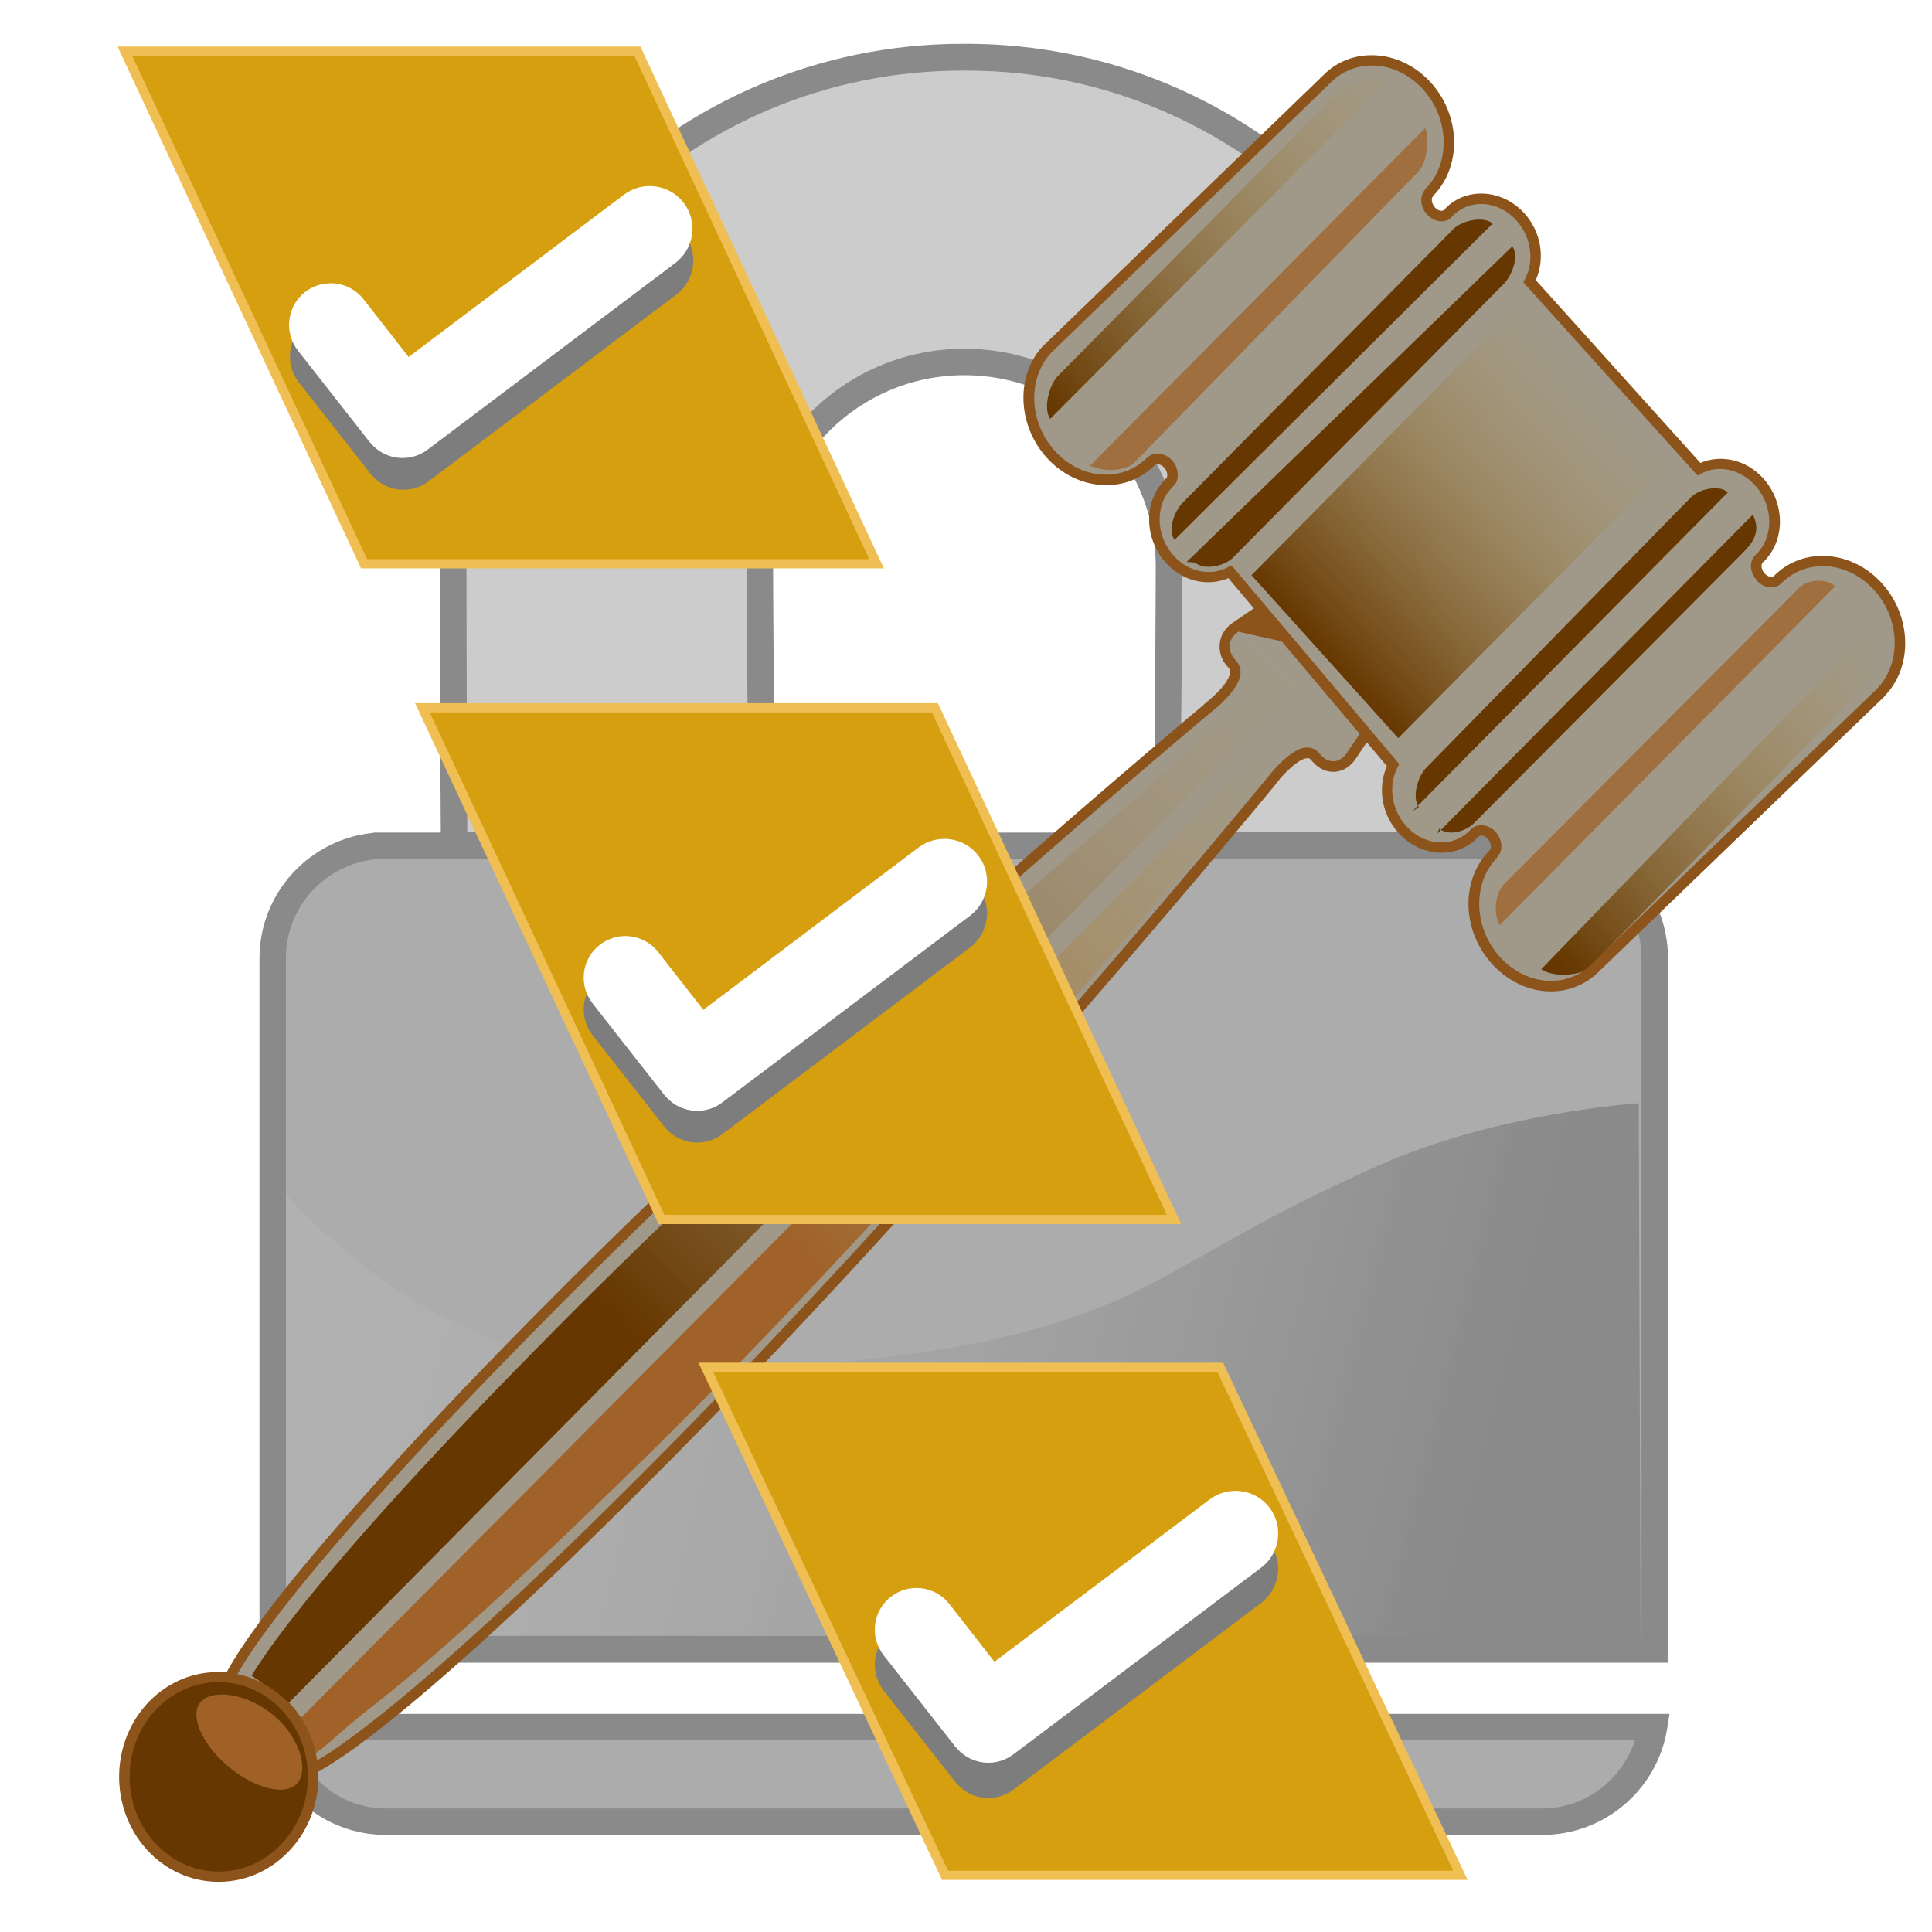<?xml version="1.0" encoding="UTF-8" standalone="no"?>
<svg id="svg2" xmlns:rdf="http://www.w3.org/1999/02/22-rdf-syntax-ns#" xmlns="http://www.w3.org/2000/svg" y="0px" xml:space="preserve" height="219" width="219" version="1.1" enable-background="new -0.101 -0.937 209 202" x="0px" xmlns:cc="http://creativecommons.org/ns#" xmlns:xlink="http://www.w3.org/1999/xlink" viewBox="-0.101 -0.937 219 219" xmlns:dc="http://purl.org/dc/elements/1.1/">
<defs id="defs6"><filter id="filter3844"><feGaussianBlur id="feGaussianBlur9" stdDeviation="0.924"/></filter><linearGradient id="linearGradient3853" y2="146" gradientUnits="userSpaceOnUse" x2="-9.68" gradientTransform="translate(0.313,-0.937)" y1="214" x1="247"><stop id="stop12" stop-color="#151212" offset="0"/><stop id="stop14" stop-color="#eae7e7" stop-opacity="0.409" offset="1"/></linearGradient><linearGradient id="linearGradient3032" y2="212" gradientUnits="userSpaceOnUse" x2="-80.9" gradientTransform="matrix(-1.147,0.182,0.172,1.214,14.193,-170.341)" y1="267" x1="-11.3"><stop id="stop15-2" stop-color="#663700" offset="0"/><stop id="stop17-4" stop-color="#b49664" stop-opacity="0" offset="1"/></linearGradient><linearGradient id="linearGradient3028" y2="221" gradientUnits="userSpaceOnUse" x2="-79.4" gradientTransform="matrix(-1.147,0.182,0.172,1.214,15.353,-168.051)" y1="259" x1="-27.5"><stop id="stop20-8" stop-color="#a06127" offset="0"/><stop id="stop22-8" stop-color="#b4964e" stop-opacity="0" offset="1"/></linearGradient><linearGradient id="linearGradient3021" y2="220" gradientUnits="userSpaceOnUse" x2="-139" gradientTransform="matrix(-1.147,0.182,0.172,1.214,15.353,-170.051)" y1="245" x1="-104"><stop id="stop25-9" stop-color="#663700" offset="0"/><stop id="stop27-4" stop-color="#b4964e" stop-opacity="0" offset="1"/></linearGradient><linearGradient id="linearGradient3016" y2="161" gradientUnits="userSpaceOnUse" x2="-102" gradientTransform="matrix(-1.147,0.182,0.172,1.214,15.353,-170.051)" y1="187" x1="-62.2"><stop id="stop30-4" stop-color="#663700" offset="0"/><stop id="stop32-0" stop-color="#b4964e" stop-opacity="0" offset="1"/></linearGradient><linearGradient id="linearGradient3012" y2="-224" gradientUnits="userSpaceOnUse" x2="-16.4" gradientTransform="matrix(1.193,0,0,1.196,125.446,108.917)" y1="-224" x1="-52.9"><stop id="stop35-1" stop-color="#663700" offset="0"/><stop id="stop37-7" stop-color="#b4964e" stop-opacity="0" offset="1"/></linearGradient></defs>
<path style="color:#000000;enable-background:accumulate;" fill="#acacac" stroke-miterlimit="4" d="m42.51,94.929c-6.578,0.577-11.7,6.076-11.7,12.754v78.333h156.67v-78.333c0-6.729-5.122-12.202-11.7-12.754h-133.57zm-11.499,99.925c1.014,6.076,6.277,10.695,12.654,10.695h131.06c6.377,0,11.65-4.605,12.654-10.695h-156.66z" fill-rule="evenodd"/><path id="path54" d="m109.02,5.549c-31.986,0-57.745,25.91-57.745,57.745,0,1.25,0.036,23.349,0.11,31.584h34.945c-0.202-8.234-0.303-30.328-0.303-31.583,0-12.804,10.394-23.199,23.199-23.199,12.804,0,23.199,10.394,23.199,23.199,0,1.275-0.101,23.349-0.298,31.584h34.949c0.073-8.235,0.11-30.329,0.11-31.584,0-31.986-25.91-57.745-57.745-57.745z" fill-rule="evenodd" stroke-miterlimit="4" fill="#CCC"/><path id="path58" opacity="0.473" d="m-22.6,146s29.7,33.9,70.8,36.5c41.1,2.54,90.8-0.418,123-16.5,16.5-8.15,25-14.4,52.6-26.3,26.9-11.6,58.9-13.6,58.9-13.6l0.424,118-306,0.424v-98.8z" transform="matrix(0.502,0,0,0.522,43.74,58.289)" filter="url(#filter3844)" fill="url(#linearGradient3853)"/><path id="path2909" fill-rule="evenodd" style="block-progression:tb;color:#000000;direction:ltr;text-indent:0;text-align:start;enable-background:accumulate;text-transform:none;" fill="#8a8a8a" d="m109.03,4.031c-32.799,0-59.281,26.602-59.281,59.25,0,1.28,0.051,23.37,0.125,31.625v1.469h1.5,34.969,1.531l-0.031-1.531c-0.201-8.181-0.312-30.388-0.312-31.562,0-11.989,9.698-21.688,21.688-21.688,11.989,0,21.688,9.698,21.688,21.688,0,1.196-0.086,23.379-0.281,31.562l-0.031,1.531h1.531,34.938,1.5l0.031-1.469c0.073-8.255,0.094-30.34,0.094-31.625,0-32.799-26.602-59.25-59.25-59.25h-0.406zm0,3.031,0.406,0c31.023,0,56.25,25.046,56.25,56.219,0,1.168-0.059,21.085-0.125,30.094h-31.938c0.179-9.071,0.312-28.804,0.312-30.094,0-13.62-11.099-24.688-24.719-24.688s-24.688,11.068-24.688,24.688c0,1.272,0.097,21.02,0.281,30.094h-31.938c-0.067-9.009-0.094-28.931-0.094-30.094,0-31.023,25.078-56.219,56.25-56.219z"/><path id="path3687" fill-rule="evenodd" style="block-progression:tb;color:#000000;direction:ltr;text-indent:0;text-align:start;enable-background:accumulate;text-transform:none;" fill="#8a8a8a" d="m42.219,93.438,0,0.031c-7.262,0.72-12.907,6.821-12.907,14.221v78.344,1.5h1.5,156.66,1.5v-1.5-78.344c0-7.493-5.723-13.634-13.062-14.25h-0.062-0.062-133.28-0.125-0.156zm0.438,3,133,0c5.816,0.488,10.312,5.286,10.312,11.25v76.812h-153.66v-76.812c0-5.908,4.528-10.739,10.344-11.25z"/><path id="path56" fill-rule="evenodd" style="block-progression:tb;color:#000000;direction:ltr;text-indent:0;text-align:start;enable-background:accumulate;text-transform:none;" fill="#8a8a8a" d="m29.243,193.34,0.281,1.75c1.132,6.783,7.017,11.969,14.125,11.969h131.06c7.106,0,13.034-5.163,14.156-11.969l0.281-1.75h-1.781-156.34-1.781zm3.906,3,152.09,0c-1.524,4.447-5.543,7.719-10.531,7.719h-131.06c-4.986,0-8.976-3.276-10.5-7.719z"/><path id="path48-5" style="color:#000000;enable-background:accumulate;" fill-rule="nonzero" fill="#a09989" d="m31.274,193.89c-2.711-3.005-5.538-4.202-5.538-4.202s2.838-8.379,35.997-41.893c33.23-33.6,74.996-68.405,74.996-68.405,1.731-1.356,4.05-3.713,2.908-4.971l-0.182-0.204c-1.143-1.27-0.938-3.09,0.455-4.031l5.884-4.018,11.307,12.58-4.061,6.034c-0.959,1.429-2.688,1.563-3.83,0.289l-0.292-0.321c-1.143-1.27-3.507,1.041-4.869,2.809,0,0-34.843,42.504-68.071,76.092s-41.189,36.153-41.189,36.153-0.825-2.858-3.53-5.863z"/><path id="path3733" style="direction:ltr;enable-background:accumulate;block-progression:tb;text-indent:0;color:#000000;text-transform:none;text-align:start;" fill-rule="nonzero" fill="#8c531b" d="m157.86,78.694-0.312-0.344-11.312-12.594-0.344-0.375-0.438,0.281-5.875,4.031c-1.666,1.125-1.919,3.399-0.562,4.906l0.188,0.219c0.156,0.171,0.183,0.305,0.125,0.594-0.058,0.289-0.265,0.708-0.562,1.125-0.595,0.834-1.571,1.721-2.406,2.375v0.031s-41.804,34.818-75.062,68.438c-16.591,16.769-25.592,27.25-30.469,33.562-2.438,3.156-3.825,5.258-4.625,6.594-0.8,1.335-1.031,1.938-1.031,1.938l-0.188,0.531,0.531,0.219s2.525,1.151,5.062,3.844l0.031,0.031,0.219,0.25c2.62,2.91,3.375,5.625,3.375,5.625l0.188,0.594,0.594-0.188s0.582-0.218,1.875-1,3.351-2.162,6.438-4.594c6.173-4.863,16.468-13.913,33.094-30.719,33.258-33.619,68.125-76.125,68.125-76.125v-0.031c0.653-0.839,1.586-1.815,2.404-2.394,0.409-0.289,0.772-0.458,1.031-0.5,0.259-0.042,0.374-0.018,0.531,0.156l0.281,0.312c0.678,0.756,1.581,1.13,2.469,1.062,0.888-0.068,1.746-0.592,2.312-1.438l4.062-6.031,0.25-0.375zm-1.5,0.125-3.812,5.625c-0.392,0.584-0.904,0.868-1.406,0.906-0.502,0.038-1.036-0.17-1.5-0.688l-0.281-0.312c-0.414-0.46-1.046-0.62-1.594-0.531-0.548,0.089-1.036,0.368-1.531,0.719-0.99,0.701-1.95,1.739-2.656,2.656,0,0-34.834,42.474-68.031,76.031-16.602,16.782-26.885,25.808-33,30.625-3.057,2.408-5.075,3.783-6.312,4.531-0.879,0.531-0.965,0.514-1.156,0.594-0.266-0.759-1.072-2.695-3.156-5.125l0.031-0.094-0.219-0.281c-2.362-2.618-4.476-3.69-5.188-4.031,0.078-0.188,0.087-0.331,0.656-1.281,0.769-1.283,2.146-3.372,4.562-6.5,4.832-6.255,13.838-16.723,30.406-33.469,33.197-33.557,74.938-68.344,74.938-68.344,0.896-0.702,1.913-1.627,2.625-2.625,0.356-0.499,0.64-1.013,0.75-1.562,0.108-0.54-0.009-1.17-0.406-1.625-0.007-0.008,0.007-0.023,0-0.031l-0.188-0.188c-0.93-1.033-0.776-2.369,0.344-3.125v-0.031l23.77,5.28,10.656,11.874z"/><path id="path46-5" fill="#663700" d="m32.434,192.67c4.084,4.531,3.923,11.701-0.36,16-4.269,4.324-11.041,4.141-15.114-0.377-4.084-4.531-3.911-11.701,0.354-16,4.28-4.311,11.053-4.153,15.114,0.379z"/><path id="path50-1" fill="url(#linearGradient3032)" d="m32.424,192.38c-1.454-1.563-2.896-2.663-4.015-3.371,0.751-1.234,2.077-3.212,4.35-6.156,4.788-6.18,13.73-16.611,30.343-33.344,24.806-25.038,50.995-47.268,66.571-60.947,4.938-4.336,7.995-6.974,8.295-7.218,0.181-0.145,0.351-0.296,0.51-0.457,1.069-1.076,3.277-2.98,3.3-4.128,0.024-1.143-0.397-2.296-1.2-3.188l-0.183-0.204c-0.249-0.282-0.309-0.52-0.309-0.728,0.006-0.205,0.072-0.404,0.283-0.622,0.058-0.058,0.119-0.113,0.201-0.164l4.808-3.278,4.626,5.13-117.69,118.7z"/><path id="path52-7" fill="#a06127" d="m33.532,201.27c-1.384,1.424-4.921,0.481-7.904-2.098-2.983-2.579-4.296-5.831-2.914-7.251,1.372-1.419,5.328-0.904,8.311,1.679,2.983,2.583,3.889,6.249,2.51,7.681z"/><path id="path54-1" opacity="0.98" fill="url(#linearGradient3028)" d="m33.584,194.67c1.327,1.771,1.477,1.881,2.088,3.102,1.2-0.727,3.277-2.846,6.184-5.093,6.103-4.715,16.383-13.802,33.112-30.29,25.036-24.794,47.419-51.176,61.264-66.932,4.361-4.983,7.015-8.061,7.28-8.354,0.147-0.183,0.298-0.355,0.46-0.514,1.074-1.071,3-3.298,4.073-3.249,1.081,0.037,2.146,0.547,2.93,1.441l0.181,0.204c0.25,0.28,0.474,0.358,0.669,0.368,0.193,0.005,0.385-0.054,0.603-0.264,0.056-0.057,0.113-0.12,0.166-0.203l3.376-4.903-4.062-4.824-118.83,119.57z"/><path id="path60-1" fill="#a09989" d="m150.34,7.989c3.046-3.078,8.134-2.699,11.33,0.851,3.161,3.505,3.3,8.867,0.323,11.957l-0.103,0.113c-0.468,0.471-0.376,1.417,0.201,2.052,0.577,0.64,1.431,0.783,1.915,0.318l0.185-0.187c2.181-2.199,5.792-1.942,8.053,0.564,1.881,2.089,2.25,5.093,1.059,7.316l19.152,21.253c2.146-1.151,4.961-0.628,6.853,1.466,2.261,2.516,2.331,6.339,0.151,8.55l-0.209,0.209c-0.436,0.46-0.343,1.368,0.234,2.015,0.578,0.638,1.454,0.782,1.927,0.308l0.093-0.094c3.07-3.018,8.123-2.615,11.284,0.9,3.196,3.542,3.311,8.928,0.264,12.018l-32.305,31.145c-1.5,1.514-3.53,2.247-5.699,2.064-2.1-0.187-4.096-1.218-5.619-2.907-3.161-3.505-3.311-8.867-0.324-11.957l0.09-0.1c0.48-0.48,0.383-1.417-0.19-2.064-0.579-0.64-1.431-0.783-1.915-0.316l-0.187,0.187c-2.181,2.199-5.792,1.942-8.053-0.566-1.892-2.089-2.25-5.093-1.058-7.316l-18.46-21.858c-2.158,1.154-4.973,0.628-6.853-1.466-2.261-2.516-2.331-6.339-0.15-8.55l0.208-0.209c0.437-0.462,0.344-1.38-0.231-2.015-0.579-0.64-1.465-0.783-1.927-0.311l-0.094,0.092c-3.069,3.017-8.122,2.614-11.284-0.896-3.196-3.542-3.323-8.941-0.269-12.018l31.61-30.543z"/><path id="path62-5" fill="#663700" d="m160.73,90.554c-0.826-1.179-0.088-3.518,0.827-4.446l29.998-30.656c0.918-0.927,3.138-1.503,4.211-0.579l-35.766,36.153z"/><path id="path64-2" fill="#663700" d="m163.04,92.997c1.083,0.895,3.023,0.299,3.946-0.628l29.997-30.168c0.877-0.926,2.838-2.418,1.604-4.8l-35.766,36.153z"/><path id="path66-7" opacity="0.75" fill="#a06127" d="m169.96,103.99c-0.87-1.246-0.572-3.689,0.398-4.678l33.459-33.585c0.97-0.976,2.977-1.181,4.107-0.204l-37.958,38.351z"/><path id="path68-6" fill="url(#linearGradient3021)" d="m174.57,108.88c1.131,0.973,4.488,0.84,5.446-0.136l32.189-32.852c0.969-0.976,1.696-4.91,0.468-6.29l-38.074,39.329z"/><path id="path70-1" fill="#663700" d="m133.04,60.264c-0.821-1.179,0.011-3.298,0.93-4.226l30.69-31.023c0.917-0.927,3.334-1.514,4.442-0.618l-36.112,35.909z"/><path id="path72-4" fill="#663700" d="m135.35,62.829c1.076,0.926,3.369,0.39,4.292-0.537l30.689-31.024c0.92-0.925,1.823-3.115,0.997-4.287l-36.92,35.787z"/><path id="path74-2" fill="url(#linearGradient3016)" d="m118.96,46.584c-0.869-1.246-0.103-3.933,0.863-4.91l31.96-32.366c0.972-0.977,3.958-1.82,5.088-0.838l-37.958,38.107z"/><path id="path76" opacity="0.75" fill="#a06127" d="m123.8,51.958c1.558,0.652,3.438,0.437,4.534-0.303l32.309-33.099c0.985-0.995,1.281-3.469,0.83-4.995l-38.074,38.351z"/><rect id="rect78" transform="matrix(0.704,-0.711,-0.669,-0.743,0,0)" height="24.863" width="43.543" y="-171.08" x="62.416" fill="url(#linearGradient3012)"/><path id="path3727" style="direction:ltr;enable-background:accumulate;block-progression:tb;text-indent:0;color:#000000;text-transform:none;text-align:start;" fill-rule="nonzero" fill="#8c531b" d="m215.86,71.756c-0.049-2.321-0.929-4.683-2.625-6.562-3.357-3.733-8.835-4.202-12.156-0.938l-0.094,0.094c-0.085,0.085-0.205,0.126-0.406,0.094-0.201-0.032-0.453-0.151-0.656-0.375-0.207-0.232-0.318-0.517-0.344-0.75-0.024-0.218,0.031-0.36,0.094-0.438v-0.031l0.219-0.188c2.425-2.46,2.333-6.64-0.125-9.375-1.929-2.135-4.793-2.74-7.125-1.75l-18.657-20.721c1.064-2.406,0.65-5.418-1.281-7.562-2.459-2.726-6.509-3.042-8.938-0.594l-0.156,0.188c-0.094,0.09-0.242,0.126-0.438,0.094-0.196-0.033-0.42-0.147-0.625-0.375-0.2-0.22-0.32-0.51-0.344-0.75-0.024-0.24,0.045-0.42,0.125-0.5l0.094-0.094c0.006-0.006-0.006-0.025,0-0.031,3.203-3.348,3.039-9.034-0.312-12.75-3.392-3.769-8.891-4.206-12.188-0.875l-31.594,30.531h-0.031c-3.305,3.331-3.143,9.084,0.25,12.844,3.358,3.728,8.835,4.202,12.156,0.938l0.098-0.095c0.076-0.078,0.203-0.126,0.406-0.093,0.203,0.033,0.453,0.151,0.656,0.375,0.202,0.223,0.318,0.515,0.344,0.75,0.026,0.235-0.025,0.365-0.094,0.438l-0.188,0.219c-2.426,2.46-2.333,6.64,0.125,9.375,1.919,2.136,4.753,2.742,7.094,1.75l17.969,21.312c-1.065,2.405-0.631,5.418,1.312,7.562,2.459,2.727,6.477,3.042,8.906,0.594l0.188-0.187c0.095-0.091,0.211-0.126,0.406-0.094,0.184,0.031,0.426,0.17,0.625,0.375,0.012,0.012,0.02,0.018,0.031,0.031,0.185,0.223,0.291,0.522,0.312,0.75,0.023,0.239-0.036,0.38-0.125,0.469v0.031l-0.094,0.094c-3.234,3.345-3.045,9.027,0.312,12.75,1.616,1.792,3.74,2.924,6,3.125h0.031c2.333,0.197,4.535-0.613,6.156-2.25l32.312-31.125v-0.031c1.65-1.665,2.427-3.923,2.377-6.244zm-1.188,0c0.045,2.021-0.645,3.989-2.031,5.406l-32.313,31.154c-1.378,1.392-3.214,2.076-5.219,1.906-1.94-0.173-3.789-1.133-5.219-2.719-2.965-3.288-3.084-8.321-0.344-11.156l0.063-0.094c0.008-0.008-0.007-0.023,0-0.031,0.374-0.39,0.517-0.906,0.469-1.406-0.049-0.511-0.255-1.019-0.625-1.438-0.372-0.411-0.847-0.668-1.344-0.75-0.496-0.082-1.048,0.031-1.438,0.406l-0.188,0.188c-1.932,1.948-5.124,1.757-7.188-0.531-1.726-1.905-2.031-4.675-0.969-6.656l0.189-0.345-0.25-0.313-18.468-21.875-0.312-0.344-0.438,0.219c-1.901,1.017-4.409,0.566-6.125-1.344-2.064-2.297-2.091-5.757-0.156-7.719l0.188-0.219h0.031c0.369-0.39,0.461-0.939,0.406-1.438-0.055-0.499-0.253-0.995-0.625-1.406-0.376-0.416-0.875-0.669-1.375-0.75s-1.052,0.044-1.438,0.438l-0.094,0.062c-2.817,2.769-7.441,2.448-10.406-0.844-2.988-3.312-3.083-8.357-0.312-11.188l0.03-0.03,31.592-30.532c2.796-2.824,7.47-2.52,10.469,0.813,2.965,3.287,3.075,8.321,0.344,11.156h-0.031l-0.062,0.094-0.032,0.031h0.031c-0.371,0.389-0.518,0.938-0.469,1.438,0.05,0.509,0.248,0.991,0.625,1.406,0.372,0.412,0.847,0.699,1.344,0.781,0.496,0.083,1.047-0.031,1.438-0.406v-0.031l0.188-0.188c1.932-1.948,5.124-1.724,7.188,0.562,1.716,1.906,2.03,4.645,0.969,6.625l-0.188,0.375,0.281,0.313,19.156,21.25,0.313,0.344,0.406-0.219c1.888-1.012,4.397-0.568,6.125,1.344,2.064,2.297,2.121,5.757,0.188,7.719l-0.219,0.219c-0.367,0.388-0.493,0.908-0.438,1.406,0.056,0.498,0.286,0.991,0.656,1.406v0.031c0.375,0.413,0.844,0.669,1.344,0.75,0.5,0.081,1.05-0.049,1.438-0.438l0.094-0.094c2.817-2.769,7.473-2.422,10.438,0.875,1.5,1.662,2.267,3.752,2.312,5.781z"/><path id="path3739" style="direction:ltr;enable-background:accumulate;block-progression:tb;text-indent:0;color:#000000;text-transform:none;text-align:start;" fill-rule="nonzero" fill="#8c531b" d="m35.984,200.76c0.069-3.043-0.975-6.115-3.125-8.5l-0.219-0.25-0.094,0.031c-4.304-4.483-11.243-4.633-15.656-0.188-4.493,4.529-4.674,12.074-0.375,16.844,4.288,4.756,11.472,4.929,15.969,0.375,2.256-2.264,3.431-5.27,3.5-8.312zm-1.188-0.031c-0.062,2.75-1.129,5.496-3.156,7.531-4.041,4.093-10.392,3.905-14.25-0.375-3.869-4.293-3.694-11.118,0.344-15.188,4.053-4.083,10.404-3.916,14.25,0.375,1.935,2.147,2.874,4.907,2.812,7.656z"/><path id="polygon80" fill="#d59f0f" d="m79.905,154.05,58.315,0,27.221,57.582-58.42,0z"/><path id="polygon82" fill="#d59f0f" d="m47.764,79.299,58.106,0,27.116,58.001-58.106,0z"/><path id="polygon84" fill="#d59f0f" d="m14.052,4.861,58.106,0,27.116,58.106-58.106,0z"/><path id="path86" fill="#7d7d7d" d="m77.521,25.682c-1.62-2.14-4.66-2.56-6.8-0.95l-24.4,18.4-5.11-6.55c-1.6-2.05-4.57-2.42-6.63-0.815s-2.42,4.57-0.816,6.63l7.92,10.1c0.027,0.039,0.044,0.082,0.072,0.119,0.04,0.052,0.09,0.091,0.131,0.141l0.011,0.013c0.018,0.022,0.04,0.039,0.058,0.061,0.164,0.194,0.332,0.382,0.52,0.543,1.67,1.5,4.22,1.64,6.05,0.214,0.002-0.001,0.003-0.003,0.005-0.005,0.008-0.006,0.018-0.009,0.026-0.017l28-21.1c2.14-1.62,2.57-4.66,0.952-6.8z"/><path id="path88" fill="#FFF" d="m77.421,22.082c-1.62-2.14-4.66-2.56-6.8-0.95l-24.4,18.4-5.11-6.55c-1.6-2.05-4.57-2.42-6.63-0.815s-2.42,4.57-0.816,6.63l7.92,10.1c0.027,0.039,0.044,0.082,0.072,0.119,0.04,0.052,0.09,0.091,0.131,0.141l0.011,0.013c0.018,0.022,0.04,0.039,0.058,0.061,0.164,0.194,0.332,0.382,0.52,0.543,1.67,1.5,4.22,1.64,6.05,0.214,0.002-0.001,0.003-0.003,0.005-0.005,0.008-0.006,0.018-0.009,0.026-0.017l28-21.1c2.14-1.62,2.57-4.66,0.952-6.8z"/><path id="path90" fill="#7d7d7d" d="m110.82,99.682c-1.62-2.14-4.66-2.56-6.8-0.95l-24.4,18.4-5.11-6.55c-1.6-2.05-4.57-2.42-6.63-0.815s-2.42,4.57-0.816,6.63l7.92,10.1c0.027,0.039,0.044,0.082,0.072,0.119,0.04,0.052,0.09,0.091,0.131,0.141l0.011,0.013c0.018,0.022,0.04,0.039,0.058,0.061,0.164,0.194,0.332,0.382,0.52,0.543,1.67,1.5,4.22,1.64,6.05,0.214,0.002-0.001,0.003-0.003,0.005-0.005,0.008-0.007,0.018-0.01,0.026-0.017l28-21.1c2.14-1.62,2.57-4.66,0.952-6.8z"/><path id="path92" fill="#FFF" d="m110.82,96.082c-1.62-2.14-4.66-2.56-6.8-0.95l-24.4,18.4-5.11-6.55c-1.6-2.05-4.57-2.42-6.63-0.815s-2.42,4.57-0.816,6.63l7.92,10.1c0.027,0.039,0.044,0.082,0.072,0.119,0.04,0.052,0.09,0.091,0.131,0.141l0.011,0.013c0.018,0.022,0.04,0.039,0.058,0.061,0.164,0.194,0.332,0.382,0.52,0.543,1.67,1.5,4.22,1.64,6.05,0.214,0.002-0.001,0.003-0.003,0.005-0.005,0.008-0.007,0.018-0.01,0.026-0.017l28-21.1c2.14-1.62,2.57-4.66,0.952-6.8z"/><path id="path94" fill="#7d7d7d" d="m143.82,173.98c-1.62-2.14-4.66-2.56-6.8-0.95l-24.4,18.4-5.11-6.55c-1.6-2.05-4.57-2.42-6.63-0.815s-2.42,4.57-0.816,6.63l7.92,10.1c0.027,0.039,0.044,0.082,0.072,0.119,0.04,0.052,0.09,0.091,0.131,0.141l0.011,0.013c0.018,0.022,0.04,0.039,0.058,0.061,0.164,0.194,0.332,0.382,0.52,0.543,1.67,1.5,4.22,1.64,6.05,0.214,0.002-0.001,0.003-0.003,0.005-0.005,0.008-0.007,0.018-0.01,0.026-0.017l28-21.1c2.14-1.62,2.57-4.66,0.952-6.8z"/><path id="path96" fill="#FFF" d="m143.82,169.98c-1.62-2.14-4.66-2.56-6.8-0.95l-24.4,18.4-5.11-6.55c-1.6-2.05-4.57-2.42-6.63-0.815s-2.42,4.57-0.816,6.63l7.92,10.1c0.027,0.039,0.044,0.082,0.072,0.119,0.04,0.052,0.09,0.091,0.131,0.141l0.011,0.013c0.018,0.022,0.04,0.039,0.058,0.061,0.164,0.194,0.332,0.382,0.52,0.543,1.67,1.5,4.22,1.64,6.05,0.214,0.002-0.001,0.003-0.003,0.005-0.005,0.008-0.007,0.018-0.01,0.026-0.017l28-21.1c2.14-1.62,2.57-4.66,0.952-6.8z"/><path id="path3812" fill-rule="nonzero" style="block-progression:tb;color:#000000;direction:ltr;text-indent:0;text-align:start;enable-background:accumulate;text-transform:none;" fill="#efbf54" d="m13.241,4.338,0.327,0.752,27.122,58.106,0.131,0.294,0.36,0,58.106,0,0.818,0-0.36-0.752-27.122-58.106-0.131-0.294-0.327,0-58.106,0-0.818,0zm1.636,1.047,56.928,0,26.632,57.059-56.928,0-26.632-57.059z"/><path id="path3818" fill-rule="nonzero" style="block-progression:tb;color:#000000;direction:ltr;text-indent:0;text-align:start;enable-background:accumulate;text-transform:none;" fill="#efbf54" d="m46.939,78.769,0.36,0.752,27.122,58.007,0.131,0.294,0.327,0,58.106,0,0.818,0-0.36-0.752-27.09-58.007-0.164-0.294-0.327,0-58.106,0-0.818,0zm1.669,1.047,56.928,0,26.632,56.96-56.96,0-26.599-56.96z"/><path id="path3824" fill-rule="nonzero" style="block-progression:tb;color:#000000;direction:ltr;text-indent:0;text-align:start;enable-background:accumulate;text-transform:none;" fill="#efbf54" d="m79.068,153.53,0.36,0.752,27.122,57.582,0.131,0.294,0.327,0,58.433,0,0.818,0-0.36-0.752-27.221-57.582-0.131-0.294-0.327,0-58.302,0-0.851,0zm1.669,1.047,57.157,0,26.73,56.535-57.255,0-26.632-56.535z"/></svg>